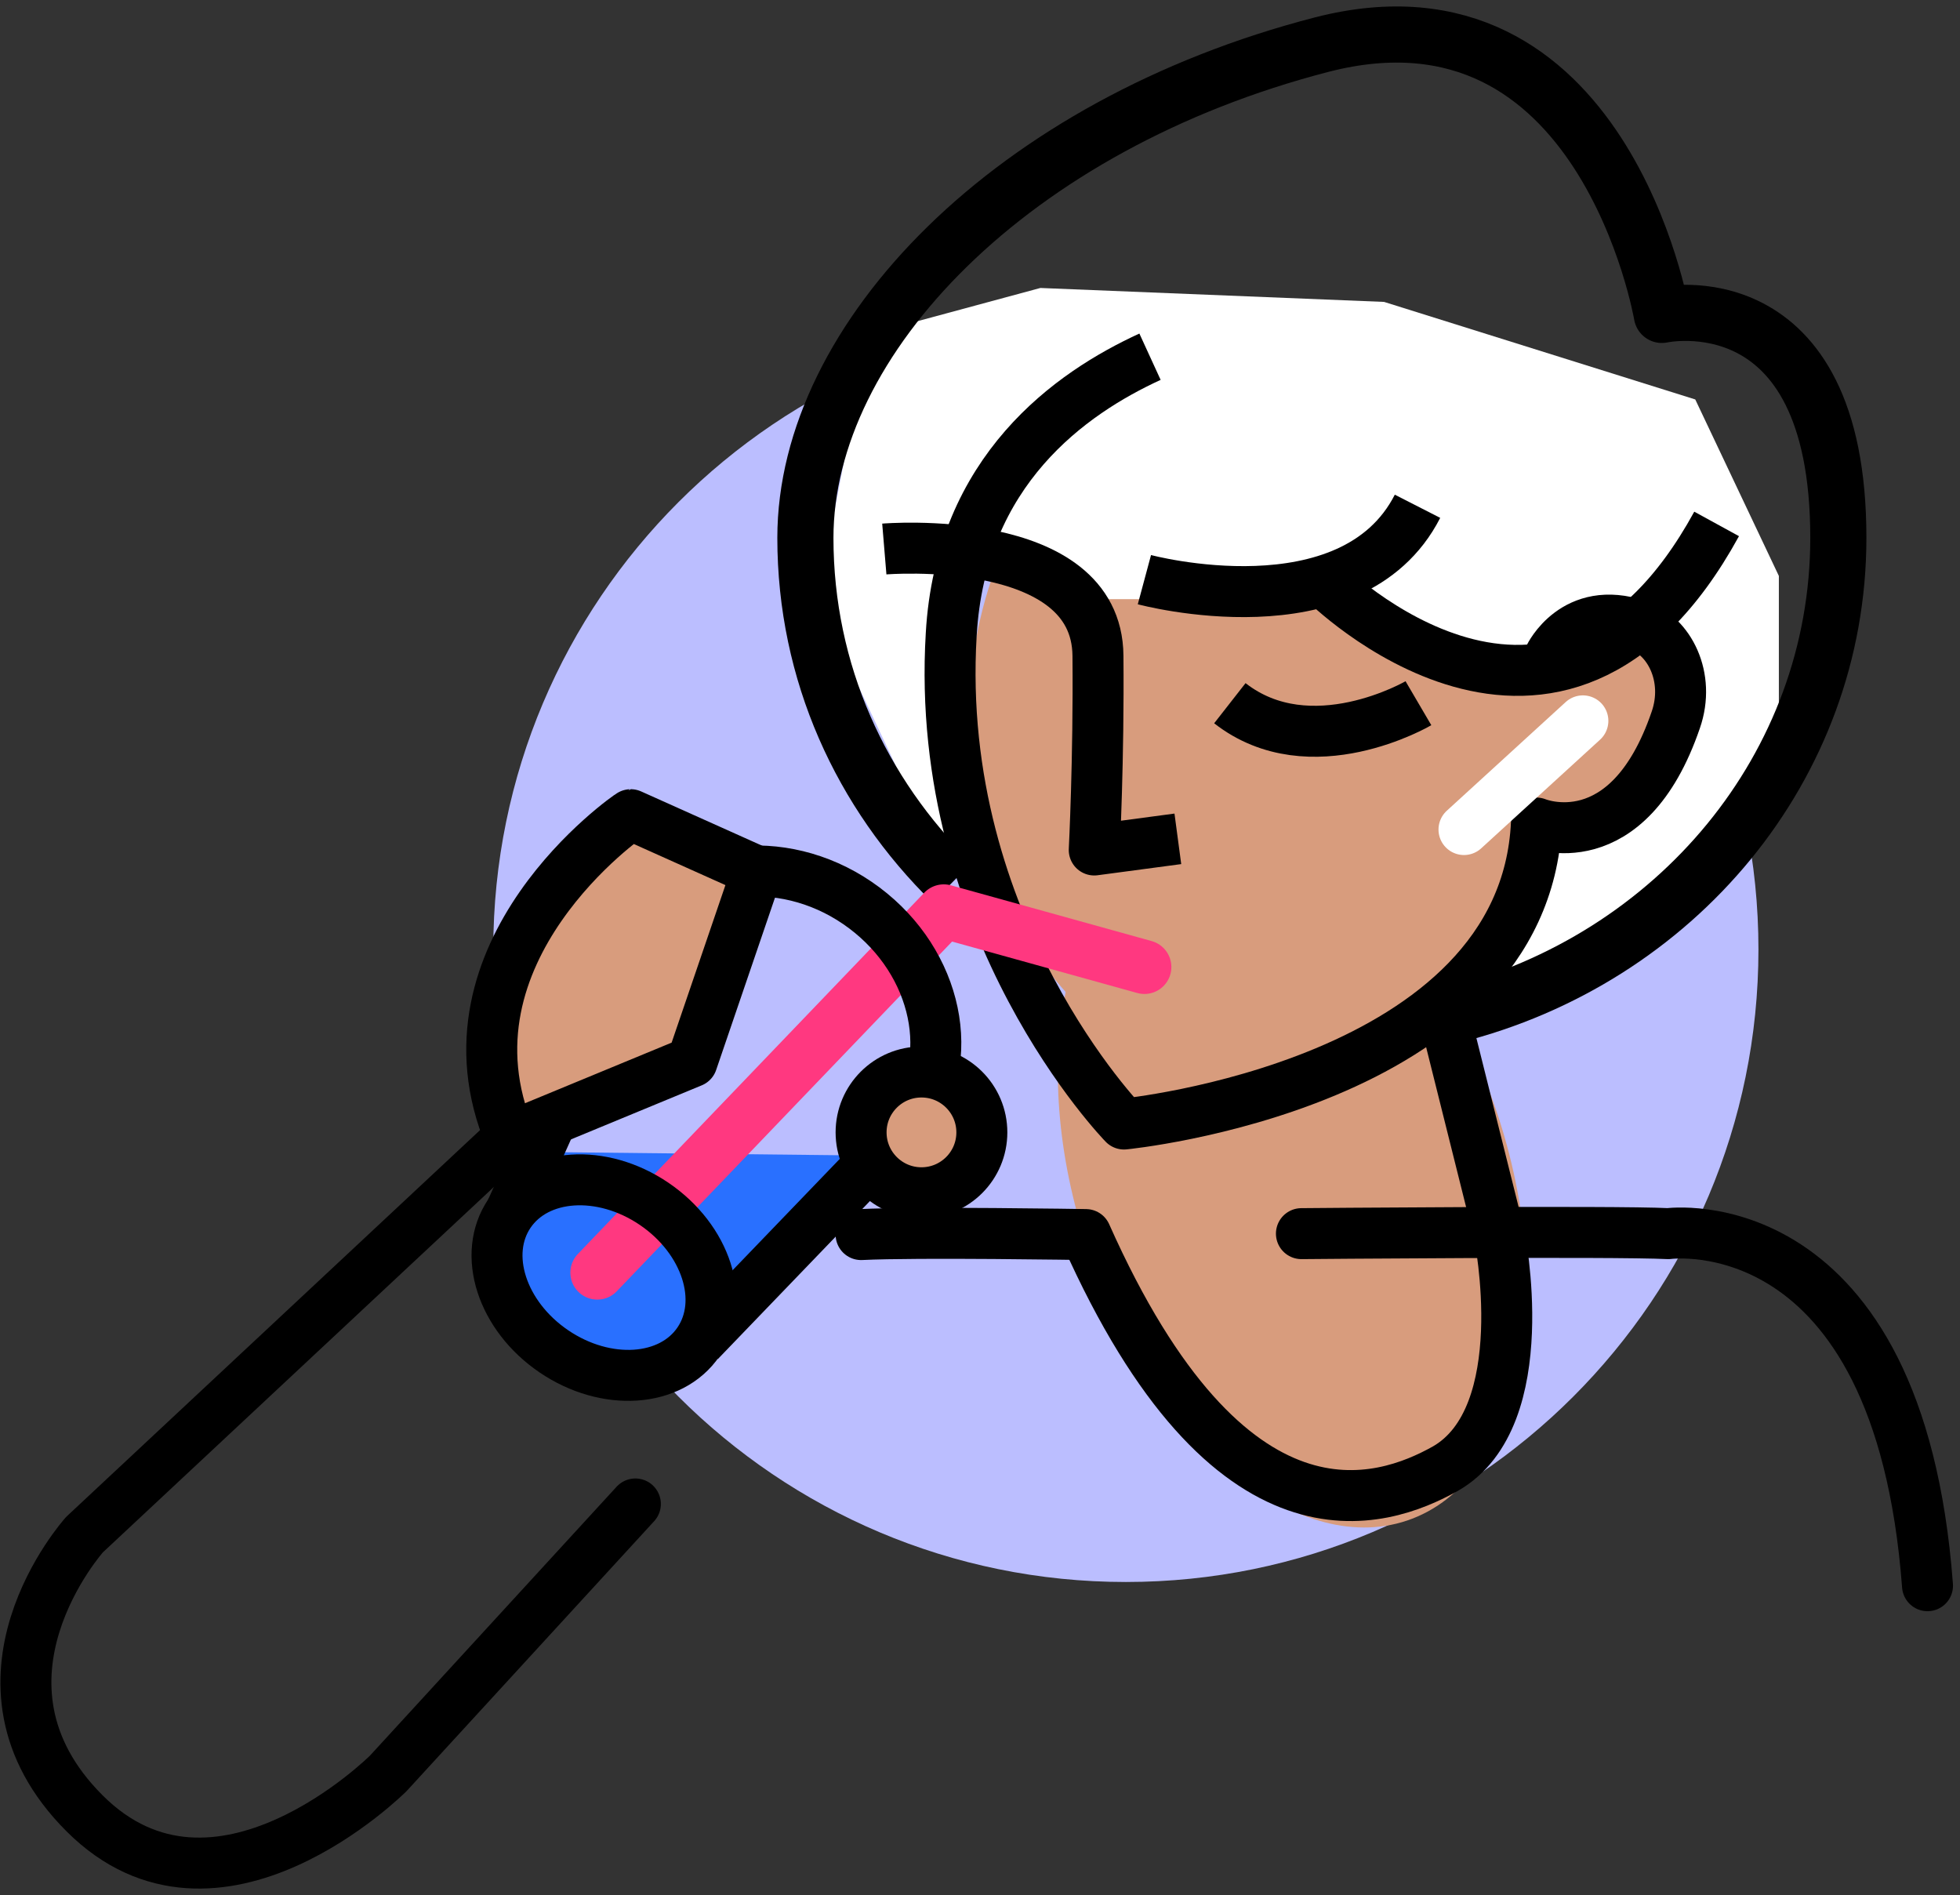 <svg width="211" height="204" viewBox="0 0 211 204" fill="none" xmlns="http://www.w3.org/2000/svg">
<rect x="0" y="0" width="211" height="204" fill="#333333" stroke="none"/>
<g clip-path="url(#clip0_4515_153922)">
<path d="M121.202 170.3C158.812 170.3 189.302 139.811 189.302 102.2C189.302 64.59 158.812 34.1 121.202 34.1C83.591 34.1 53.102 64.59 53.102 102.2C53.102 139.811 83.591 170.3 121.202 170.3Z" fill="#BBBEFF"/>
<path d="M170.602 89.3C175.683 89.3 179.802 84.509 179.802 78.6C179.802 72.691 175.683 67.9 170.602 67.9C165.521 67.9 161.402 72.691 161.402 78.6C161.402 84.509 165.521 89.3 170.602 89.3Z" fill="#D89C7D"/>
<path d="M130.401 65C138.301 65 145.501 63.1 151.301 59.9C154.301 64.1 158.901 67.3 164.401 68.9C164.901 71.7 165.201 74.6 165.201 77.6C165.201 99 151.501 116.3 134.701 116.3C117.901 116.3 104.301 99 104.301 77.6C104.301 70.9 105.601 64.6 108.001 59.1C114.001 62.8 121.901 65 130.401 65Z" fill="#D89C7D"/>
<path d="M151.479 163.685C163.621 159.59 167.926 139.852 161.095 119.599C154.264 99.345 138.884 86.246 126.742 90.341C114.601 94.436 110.295 114.175 117.126 134.428C123.957 154.681 139.338 167.78 151.479 163.685Z" fill="#D89C7D"/>
<path d="M176.5 102L161.5 108.5H157L165 93.5L169.5 89L176.5 85.5L182.5 74.5L176.5 67.5L166 72L147.5 67.5L143 63.5L127.5 64.5H115.5L105 59L102 72L103.5 94.5L100 90L88 64.5L93.5 36L112 31L149 32.5L182.5 43L191.5 62V84.5L176.5 102Z" fill="white"/>
<path d="M53.798 137.5L60.698 146.1L68.698 148L76.298 141.9L94.098 124.4L57.198 124L52.898 133.4L53.798 137.5Z" fill="#2970FF"/>
<path d="M92.699 132.9C98.699 132.6 116.899 132.9 116.899 132.9C132.399 167.7 148.799 161.9 155.599 158.1C165.399 152.5 161.399 132.9 161.399 132.9L155.599 109.7" stroke="black" stroke-width="5.487" stroke-miterlimit="10" stroke-linecap="round" stroke-linejoin="round"/>
<path d="M123.802 38.4C115.302 42.3 103.402 50.6 102.402 68.3C100.502 100 121.002 121 121.002 121C121.002 121 164.102 116.8 165.402 88.6C165.402 88.6 175.202 92.7 180.402 77.5C182.002 72.9 179.702 68.4 176.302 67.3C169.502 65 166.802 70.7 166.802 70.7" stroke="black" stroke-width="5.487" stroke-miterlimit="10" stroke-linejoin="round"/>
<path d="M95.199 59.1C95.199 59.1 118.099 57.2 118.199 70.6C118.299 81.8 117.799 91.5 117.799 91.5L126.799 90.3" stroke="black" stroke-width="5.487" stroke-miterlimit="10" stroke-linejoin="round"/>
<path d="M152.698 75.7C152.698 75.7 141.098 82.5 132.398 75.7" stroke="black" stroke-width="5.487" stroke-miterlimit="10"/>
<path d="M140.102 132.8C140.102 132.8 173.602 132.5 179.602 132.8C179.602 132.8 204.402 129.4 207.502 170.7" stroke="black" stroke-width="5.487" stroke-miterlimit="10" stroke-linecap="round" stroke-linejoin="round"/>
<path d="M98.401 120.4L75.301 144.4" stroke="black" stroke-width="5.487" stroke-miterlimit="10" stroke-linejoin="round"/>
<path d="M54.898 130.6L68.298 100.7" stroke="black" stroke-width="5.487" stroke-miterlimit="10" stroke-linejoin="round"/>
<path d="M102.503 95C92.703 85.4 86.703 72.4 86.703 57.9C86.703 36.4 109.003 13.4 142.303 4.8C172.603 -3 178.903 33.9 178.903 33.9C178.903 33.9 197.903 29.7 197.903 57.9C197.903 82.6 180.303 103.3 156.403 109.3" stroke="black" stroke-width="6.042" stroke-miterlimit="10" stroke-linejoin="round"/>
<path d="M64.301 137L101.601 98.1L123.201 104.1" stroke="#FF3880" stroke-width="5.801" stroke-miterlimit="10" stroke-linecap="round" stroke-linejoin="round"/>
<path d="M123.199 62.4C123.199 62.4 145.499 68.4 152.599 54.5" stroke="black" stroke-width="5.487" stroke-miterlimit="10" stroke-linejoin="round"/>
<path d="M142.5 62.6C142.5 62.6 167.6 87.8 184.8 56.4" stroke="black" stroke-width="5.487" stroke-miterlimit="10" stroke-linejoin="round"/>
<path d="M170.402 77.6L157.602 89.3" stroke="white" stroke-width="5.486" stroke-miterlimit="10" stroke-linecap="round" stroke-linejoin="round"/>
<path d="M75.203 144.437C78.18 140.05 76.035 133.402 70.414 129.588C64.793 125.774 57.823 126.239 54.846 130.627C51.87 135.014 54.014 141.662 59.635 145.476C65.257 149.29 72.227 148.825 75.203 144.437Z" stroke="black" stroke-width="5.487" stroke-miterlimit="10" stroke-linejoin="round"/>
<path d="M68.301 100.7L68.501 100.2C73.401 93 84.101 91.6 92.301 97.2C100.501 102.8 103.201 113.2 98.301 120.4" stroke="black" stroke-width="5.487" stroke-miterlimit="10" stroke-linejoin="round"/>
<path d="M54.898 122.4L74.498 114.3L81.498 93.8L67.898 87.7C67.798 87.7 46.498 102.4 54.898 122.4Z" fill="#D89C7D" stroke="black" stroke-width="5.487" stroke-miterlimit="10" stroke-linejoin="round"/>
<path d="M99.199 128.4C102.789 128.4 105.699 125.49 105.699 121.9C105.699 118.31 102.789 115.4 99.199 115.4C95.609 115.4 92.699 118.31 92.699 121.9C92.699 125.49 95.609 128.4 99.199 128.4Z" fill="#D89C7D" stroke="black" stroke-width="5.487" stroke-miterlimit="10" stroke-linejoin="round"/>
<path d="M54.9 122.4L9.1 165.2C9.1 165.2 -5.1 181 9.1 195.2C23.3 209.4 41.8 190.9 41.8 190.9L68.4 161.9" stroke="black" stroke-width="5.487" stroke-miterlimit="10" stroke-linecap="round" stroke-linejoin="round"/>
</g>
<defs>
<clipPath id="clip0_4515_153922">
<rect width="210.3" height="203.3" fill="white"/>
</clipPath>
</defs>
</svg>
